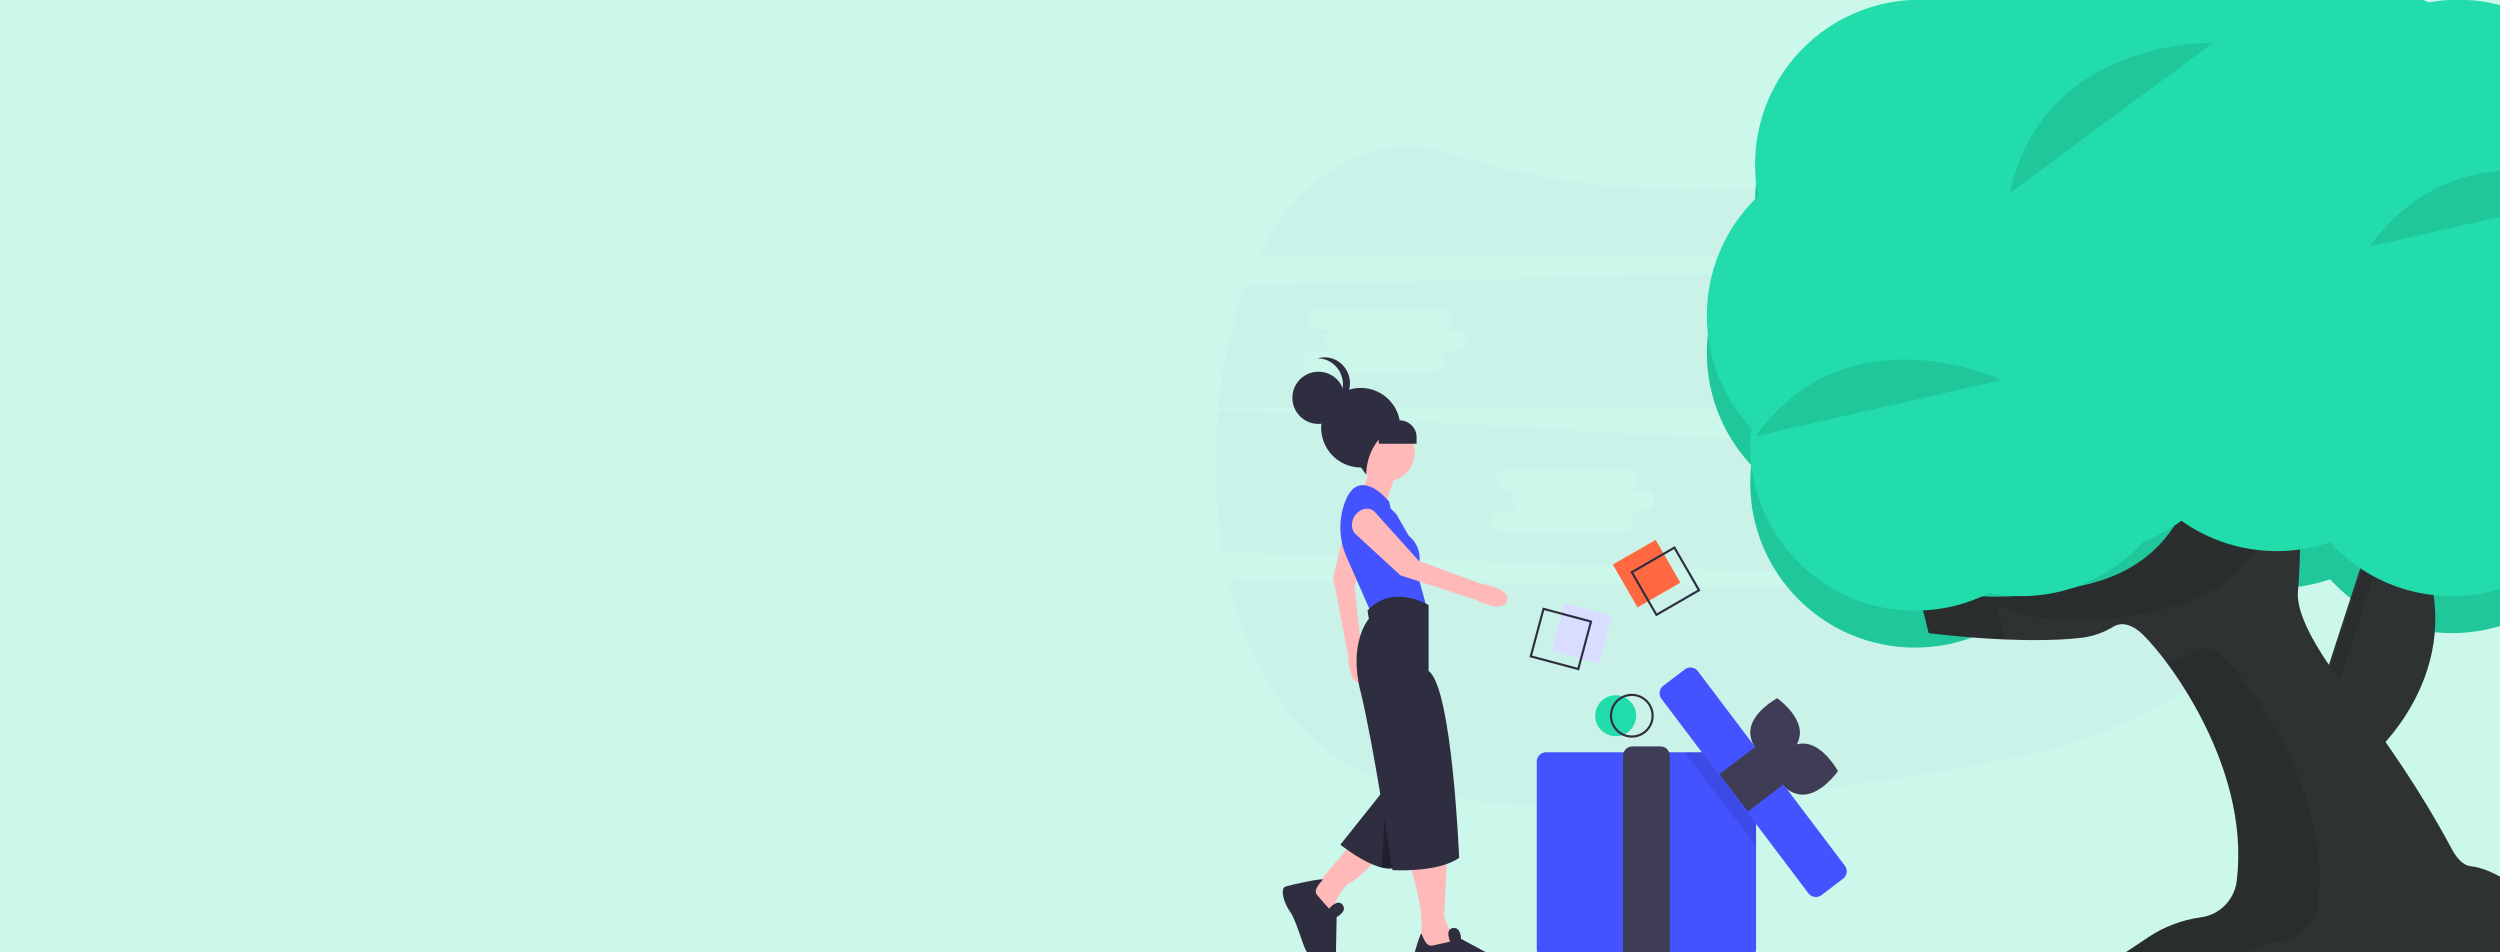 <svg width="1680" height="640" viewBox="0 0 1680 640" fill="none" xmlns="http://www.w3.org/2000/svg">
<rect x="0" y="0" width="1680" height="640" fill="#808080" stroke="none"/>
<g clip-path="url(#clip0_2712_1305)">
<rect width="1680" height="640" fill="#CCF7EB"/>
<path opacity="0.1" d="M825.695 389.831C838.549 444.652 865.759 492.041 908.755 515.041C998.13 562.777 1199.68 538.152 1350.09 509.869C1426.1 495.626 1495.09 456.271 1545.96 398.143L825.695 389.831Z" fill="#C2C6C9"/>
<path opacity="0.1" d="M1614.24 130.923H1531.68C1529.79 130.923 1527.97 130.169 1526.64 128.829C1525.3 127.488 1524.55 125.669 1524.55 123.773C1524.55 121.877 1525.3 120.058 1526.64 118.718C1527.97 117.377 1529.79 116.624 1531.68 116.624H1545.95C1544.1 116.564 1542.34 115.784 1541.05 114.449C1539.76 113.114 1539.04 111.329 1539.04 109.47C1539.04 107.612 1539.76 105.827 1541.05 104.492C1542.34 103.157 1544.1 102.377 1545.95 102.317H1535.76C1533.91 102.257 1532.15 101.478 1530.86 100.143C1529.57 98.808 1528.85 97.022 1528.85 95.164C1528.85 93.306 1529.57 91.52 1530.86 90.186C1532.15 88.85 1533.91 88.071 1535.76 88.011H1578.85C1569.29 83.556 1558.11 80.386 1545.23 78.723C1427.74 63.6 1385.79 73.608 1370.99 83.92C1352.73 96.615 1332.37 105.955 1310.6 110.454C1238.11 125.444 1102.53 143.484 979.654 104.678C918.582 85.375 873.196 117.982 845.985 172.446H1628.57C1627.55 156.618 1624.49 142.007 1618.87 129.208C1617.58 130.319 1615.94 130.928 1614.24 130.923Z" fill="#C2C6C9"/>
<path opacity="0.1" d="M818.773 275.342C815.61 307.13 816.683 339.196 821.964 370.704L1545 397.077C1565.13 373.989 1582.03 348.288 1595.24 320.676L818.773 275.342ZM1104.74 343.366H1090.51C1092.39 343.366 1094.2 344.113 1095.54 345.444C1096.87 346.774 1097.62 348.579 1097.62 350.46C1097.62 352.342 1096.87 354.146 1095.54 355.477C1094.2 356.807 1092.39 357.554 1090.51 357.554H1008.15C1006.27 357.554 1004.46 356.807 1003.12 355.477C1001.79 354.146 1001.04 352.342 1001.04 350.46C1001.04 348.579 1001.79 346.774 1003.12 345.444C1004.46 344.113 1006.27 343.366 1008.15 343.366H1022.39C1020.54 343.307 1018.79 342.533 1017.5 341.208C1016.22 339.884 1015.5 338.112 1015.5 336.268C1015.5 334.424 1016.22 332.653 1017.5 331.328C1018.79 330.004 1020.54 329.23 1022.39 329.17H1012.22C1010.38 329.111 1008.62 328.337 1007.34 327.012C1006.05 325.688 1005.33 323.916 1005.33 322.072C1005.33 320.229 1006.05 318.457 1007.34 317.132C1008.62 315.808 1010.38 315.034 1012.22 314.975H1094.58C1096.42 315.034 1098.18 315.808 1099.46 317.132C1100.75 318.457 1101.47 320.229 1101.47 322.072C1101.47 323.916 1100.75 325.688 1099.46 327.012C1098.18 328.337 1096.42 329.111 1094.58 329.17H1104.74C1106.59 329.23 1108.34 330.004 1109.63 331.328C1110.92 332.653 1111.63 334.424 1111.63 336.268C1111.63 338.112 1110.92 339.884 1109.63 341.208C1108.34 342.533 1106.59 343.307 1104.74 343.366Z" fill="#C2C6C9"/>
<path opacity="0.1" d="M1628.2 172.446L837.375 191.793C827.753 216.654 821.41 244.745 818.449 273.892H1614.35C1619.54 256.779 1623.38 239.28 1625.84 221.558C1628.21 204.436 1629.16 187.872 1628.2 172.446ZM979.001 235.816H964.738C965.674 235.816 966.601 236.001 967.466 236.361C968.331 236.721 969.116 237.249 969.778 237.914C970.44 238.58 970.965 239.37 971.323 240.239C971.682 241.109 971.866 242.04 971.866 242.981C971.866 243.923 971.682 244.854 971.323 245.724C970.965 246.593 970.44 247.383 969.778 248.049C969.116 248.714 968.331 249.242 967.466 249.602C966.601 249.962 965.674 250.147 964.738 250.147H882.235C880.344 250.147 878.531 249.392 877.195 248.049C875.858 246.705 875.107 244.882 875.107 242.981C875.107 241.081 875.858 239.258 877.195 237.914C878.531 236.571 880.344 235.816 882.235 235.816H896.497C894.646 235.756 892.89 234.974 891.601 233.636C890.313 232.298 889.592 230.508 889.592 228.646C889.592 226.783 890.313 224.994 891.601 223.656C892.89 222.318 894.646 221.536 896.497 221.476H886.313C884.461 221.416 882.706 220.635 881.417 219.297C880.128 217.959 879.408 216.169 879.408 214.307C879.408 212.444 880.128 210.655 881.417 209.317C882.706 207.979 884.461 207.197 886.313 207.137H968.817C970.668 207.197 972.424 207.979 973.713 209.317C975.001 210.655 975.722 212.444 975.722 214.307C975.722 216.169 975.001 217.959 973.713 219.297C972.424 220.635 970.668 221.416 968.817 221.476H979.001C980.852 221.536 982.608 222.318 983.897 223.656C985.186 224.994 985.906 226.783 985.906 228.646C985.906 230.508 985.186 232.298 983.897 233.636C982.608 234.974 980.852 235.756 979.001 235.816Z" fill="#C2C6C9"/>
<path d="M1112.58 362.777L1083.81 379.391L1100.42 408.168L1129.2 391.554L1112.58 362.777Z" fill="#FF6841"/>
<path d="M1112.85 414.153L1095.58 384.254L1125.48 366.991L1142.75 396.891L1112.85 414.153ZM1097.58 384.788L1113.38 412.158L1140.75 396.356L1124.95 368.987L1097.58 384.788Z" fill="#2F2E41"/>
<path d="M1085.76 494.723C1093.35 494.723 1099.51 488.564 1099.51 480.967C1099.51 473.37 1093.35 467.211 1085.76 467.211C1078.16 467.211 1072 473.37 1072 480.967C1072 488.564 1078.16 494.723 1085.76 494.723Z" fill="#22DDAB"/>
<path d="M1096.57 495.705C1093.65 495.705 1090.8 494.841 1088.38 493.221C1085.95 491.602 1084.06 489.3 1082.95 486.607C1081.83 483.914 1081.54 480.95 1082.11 478.091C1082.68 475.233 1084.08 472.606 1086.14 470.545C1088.21 468.484 1090.83 467.08 1093.69 466.512C1096.55 465.943 1099.51 466.235 1102.21 467.35C1104.9 468.466 1107.2 470.355 1108.82 472.779C1110.44 475.202 1111.3 478.052 1111.3 480.967C1111.3 484.876 1109.75 488.624 1106.99 491.388C1104.22 494.152 1100.47 495.705 1096.57 495.705ZM1096.57 467.702C1093.94 467.702 1091.38 468.48 1089.2 469.938C1087.01 471.395 1085.31 473.467 1084.31 475.891C1083.31 478.314 1083.04 480.981 1083.56 483.554C1084.07 486.128 1085.33 488.491 1087.19 490.346C1089.04 492.201 1091.4 493.464 1093.98 493.976C1096.55 494.488 1099.22 494.225 1101.64 493.221C1104.07 492.218 1106.14 490.517 1107.59 488.336C1109.05 486.155 1109.83 483.59 1109.83 480.967C1109.83 477.449 1108.43 474.075 1105.94 471.587C1103.46 469.1 1100.08 467.702 1096.57 467.702Z" fill="#2F2E41"/>
<path d="M1173.85 644.07H1038.93C1037.28 644.068 1035.7 643.408 1034.53 642.233C1033.36 641.059 1032.7 639.467 1032.7 637.806V511.794C1032.7 510.134 1033.36 508.542 1034.53 507.367C1035.7 506.193 1037.28 505.533 1038.93 505.531H1173.85C1175.5 505.533 1177.09 506.193 1178.25 507.367C1179.42 508.542 1180.08 510.134 1180.08 511.794V637.806C1180.08 639.467 1179.42 641.059 1178.25 642.233C1177.09 643.408 1175.5 644.068 1173.85 644.07Z" fill="#4353FF"/>
<path d="M1115.9 648H1096.89C1095.24 647.998 1093.66 647.339 1092.49 646.167C1091.33 644.995 1090.67 643.407 1090.67 641.749V507.851C1090.67 506.194 1091.33 504.605 1092.49 503.433C1093.66 502.261 1095.24 501.602 1096.89 501.6H1115.9C1117.54 501.602 1119.12 502.261 1120.29 503.433C1121.45 504.605 1122.11 506.194 1122.11 507.851V641.749C1122.11 643.407 1121.45 644.995 1120.29 646.167C1119.12 647.339 1117.54 647.998 1115.9 648Z" fill="#3F3D56"/>
<path d="M1209.53 493.277C1208.75 506.03 1191.44 515.356 1191.44 515.356C1191.44 515.356 1175.4 504.007 1176.18 491.255C1176.96 478.503 1194.27 469.176 1194.27 469.176C1194.27 469.176 1210.31 480.525 1209.53 493.277Z" fill="#3F3D56"/>
<path d="M1210.54 533.999C1197.52 533.236 1187.94 515.449 1187.94 515.449C1187.94 515.449 1199.48 498.898 1212.5 499.661C1225.53 500.423 1235.1 518.211 1235.1 518.211C1235.1 518.211 1223.57 534.761 1210.54 533.999Z" fill="#3F3D56"/>
<path opacity="0.1" d="M1180.08 520.514V568.414L1131.94 505.531H1168.61L1180.08 520.514Z" fill="black"/>
<path d="M1220.25 602.803C1219.29 602.805 1218.34 602.583 1217.48 602.156C1216.62 601.728 1215.87 601.107 1215.29 600.34L1116.49 469.584C1116 468.932 1115.64 468.19 1115.44 467.399C1115.23 466.608 1115.18 465.784 1115.29 464.974C1115.4 464.165 1115.67 463.385 1116.08 462.679C1116.5 461.974 1117.04 461.357 1117.69 460.863L1132.25 449.806C1132.9 449.312 1133.64 448.952 1134.43 448.745C1135.21 448.538 1136.04 448.489 1136.84 448.601C1137.65 448.713 1138.43 448.983 1139.13 449.396C1139.84 449.809 1140.45 450.357 1140.94 451.009L1239.74 581.764C1240.23 582.416 1240.59 583.158 1240.8 583.949C1241 584.74 1241.05 585.564 1240.94 586.373C1240.83 587.183 1240.56 587.963 1240.15 588.669C1239.74 589.374 1239.19 589.991 1238.54 590.485L1223.99 601.542C1222.91 602.361 1221.6 602.804 1220.25 602.803Z" fill="#4353FF"/>
<path d="M1180.59 501.159L1155.43 520.218L1174.49 545.372L1199.65 526.314L1180.59 501.159Z" fill="#3F3D56"/>
<path d="M1051.19 405.301L1042.59 437.398L1074.68 445.998L1083.28 413.902L1051.19 405.301Z" fill="#D9DDFF"/>
<path d="M1061.11 450.508L1027.79 441.58L1036.72 408.258L1070.04 417.187L1061.11 450.508ZM1029.57 440.548L1060.08 448.721L1068.25 418.218L1037.75 410.046L1029.57 440.548Z" fill="#2F2E41"/>
<path d="M946.677 578.894C946.677 578.894 959.493 616.744 954.001 630.592L970.479 645.363L980.548 632.438C980.548 632.438 969.563 621.36 970.479 613.052C971.394 604.743 972.309 575.202 972.309 575.202L946.677 578.894Z" fill="#FFB9B9"/>
<path d="M1008.35 652.613C1007.61 653.045 1006.89 653.455 1006.24 653.831H949.397C948.87 653.533 948.447 653.084 948.184 652.543C947.921 652.003 947.829 651.396 947.923 650.803C948.187 649.46 948.867 646.728 949.708 643.587C951.7 636.155 954.626 626.424 955.259 627.459L955.264 627.46L955.267 627.463L955.27 627.466L955.271 627.471C956.158 629.087 957.989 636.326 962.573 635.426C967.157 634.516 974.482 632.706 974.482 632.706C974.482 632.706 971.867 626.902 974.367 624.557C974.904 624.063 975.585 623.749 976.313 623.658C981.807 622.759 981.807 630.897 981.807 630.897L1001.95 641.755C1003.69 642.23 1005.38 642.842 1007.02 643.587C1011.11 645.476 1015.15 648.709 1008.35 652.613Z" fill="#2F2E41"/>
<path d="M909.419 565.524L885.402 593.996L878.935 608.692L887.249 615.121L894.639 612.365C894.639 612.365 901.106 595.833 907.572 593.078C914.038 590.322 929.742 571.953 929.742 571.953L909.419 565.524Z" fill="#FFB9B9"/>
<path d="M959.984 543.17L947.73 565.986L938.95 582.323C936.141 584.003 932.398 583.975 928.369 582.982C926.492 582.5 924.651 581.882 922.861 581.135C911.864 576.614 900.71 567.638 900.71 567.638L921.817 541.146L928.711 532.504L930.347 530.443L938.23 533.832L952.138 539.8L959.984 543.17Z" fill="#2F2E41"/>
<path d="M905.526 348.082L895.871 388.154L905.809 439.565C905.809 439.565 906.054 460.581 915.161 458.986C924.269 457.391 914.724 436.196 914.724 436.196L910.27 394.042L924.513 352.396C925.666 349.022 924.209 345.401 920.868 343.336C915.228 339.851 907.214 342.33 905.526 348.082Z" fill="#FFB9B9"/>
<path d="M939.419 313.457L931.045 339.314L915.226 331.003C915.226 331.003 921.739 312.533 921.739 309.763C921.739 306.992 939.419 313.457 939.419 313.457Z" fill="#FFB9B9"/>
<path d="M931.371 323.589C942.06 323.589 950.726 314.923 950.726 304.234C950.726 293.544 942.06 284.879 931.371 284.879C920.682 284.879 912.016 293.544 912.016 304.234C912.016 314.923 920.682 323.589 931.371 323.589Z" fill="#FFB9B9"/>
<path d="M938.239 345.395L934.505 341.751L933.572 337.197C933.572 337.197 921.437 321.711 911.17 327.176C907.961 328.884 905.573 332.816 903.806 337.416C899.305 349.436 899.725 362.688 904.978 374.414L921.437 411.895L958.774 408.251L952.24 384.566C952.24 384.566 958.774 369.991 946.64 359.971L938.239 345.395Z" fill="#4353FF"/>
<path opacity="0.3" d="M959.984 543.17L947.824 565.986L939.112 582.323C936.325 584.003 932.611 583.975 928.613 582.982C927.916 578.285 932.079 553.464 928.805 533.228L928.952 532.504L930.575 530.443L938.397 533.832L952.198 539.8L959.984 543.17Z" fill="black"/>
<path d="M960.015 406.601C960.015 406.601 935.748 391.832 918.948 410.293L919.881 415.831C919.881 415.831 905.881 431.523 914.281 464.752C922.681 497.982 935.748 584.748 935.748 584.748C935.748 584.748 966.548 586.594 980.548 576.44C980.548 576.44 975.882 461.983 960.015 450.907V406.601Z" fill="#2F2E41"/>
<path d="M910.791 358.772L941.069 386.626L991.031 402.774C991.031 402.774 1009.55 412.725 1012.69 403.963C1015.83 395.201 994.166 391.999 994.166 391.999L953.394 376.841L924.023 344.201C921.643 341.557 917.747 341.084 914.275 343.017C908.415 346.279 906.595 354.51 910.791 358.772Z" fill="#FFB9B9"/>
<path d="M893.126 610.647C893.126 610.647 898.828 603.614 902.235 608.045C905.641 612.477 898.218 616.274 898.218 616.274L897.786 639.134C897.786 639.134 901.837 656.613 890.9 649.86C879.963 643.106 879.533 642.298 877.381 638.253C875.23 634.209 870.785 617.96 866.948 612.72C863.111 607.48 859.598 596.929 864.152 595.628C868.706 594.327 889.935 589.695 888.878 591.238C887.82 592.781 882.082 597.775 885.058 601.397C888.034 605.02 893.126 610.647 893.126 610.647Z" fill="#2F2E41"/>
<path d="M941.047 287.484C941.047 287.46 941.048 287.437 941.048 287.413C941.048 282.127 939.488 276.959 936.563 272.564C933.639 268.169 929.483 264.743 924.62 262.72C919.757 260.697 914.406 260.168 909.244 261.199C904.081 262.23 899.339 264.776 895.617 268.514C891.895 272.252 889.361 277.014 888.334 282.199C887.307 287.384 887.834 292.758 889.848 297.642C891.863 302.526 895.274 306.7 899.65 309.637C904.027 312.574 909.172 314.141 914.435 314.141C915.054 314.141 917.499 318.791 918.106 318.75C918.143 304.641 927.23 288.431 941.047 287.484Z" fill="#2F2E41"/>
<path d="M886.008 284.879C895.695 284.879 903.548 277.026 903.548 267.339C903.548 257.651 895.695 249.798 886.008 249.798C876.321 249.798 868.468 257.651 868.468 267.339C868.468 277.026 876.321 284.879 886.008 284.879Z" fill="#2F2E41"/>
<path d="M885.403 240.842C889.493 240.816 893.454 242.32 896.556 245.076C899.658 247.833 901.691 251.657 902.281 255.843C902.871 260.028 901.978 264.293 899.766 267.851C897.554 271.409 894.172 274.02 890.245 275.201C892.677 275.197 895.079 274.653 897.289 273.604C899.499 272.555 901.466 271.028 903.055 269.124C904.644 267.221 905.819 264.986 906.499 262.572C907.18 260.157 907.351 257.62 907 255.131C906.649 252.643 905.785 250.261 904.467 248.149C903.148 246.036 901.405 244.241 899.357 242.886C897.309 241.53 895.003 240.647 892.595 240.294C890.187 239.942 887.735 240.129 885.403 240.842Z" fill="#2F2E41"/>
<path d="M926.532 282.459H940.342C943.417 282.459 946.366 283.636 948.54 285.729C950.714 287.823 951.935 290.662 951.935 293.623V298.185H926.532V282.459Z" fill="#2F2E41"/>
<path d="M1647.72 425.46C1708.87 425.46 1758.45 375.885 1758.45 314.732C1758.45 253.578 1708.87 204.004 1647.72 204.004C1586.56 204.004 1536.99 253.578 1536.99 314.732C1536.99 375.885 1586.56 425.46 1647.72 425.46Z" fill="#22DDAB"/>
<path d="M1529.96 395.208C1591.11 395.208 1640.69 345.633 1640.69 284.48C1640.69 223.327 1591.11 173.752 1529.96 173.752C1468.81 173.752 1419.23 223.327 1419.23 284.48C1419.23 345.633 1468.81 395.208 1529.96 395.208Z" fill="#22DDAB"/>
<path d="M1400.33 396.291C1461.49 396.291 1511.06 346.716 1511.06 285.563C1511.06 224.41 1461.49 174.835 1400.33 174.835C1339.18 174.835 1289.6 224.41 1289.6 285.563C1289.6 346.716 1339.18 396.291 1400.33 396.291Z" fill="#22DDAB"/>
<path d="M1358.2 425.46C1419.35 425.46 1468.93 375.885 1468.93 314.732C1468.93 253.578 1419.35 204.004 1358.2 204.004C1297.05 204.004 1247.47 253.578 1247.47 314.732C1247.47 375.885 1297.05 425.46 1358.2 425.46Z" fill="#22DDAB"/>
<path d="M1286.9 435.186C1348.05 435.186 1397.62 385.612 1397.62 324.458C1397.62 263.305 1348.05 213.73 1286.9 213.73C1225.74 213.73 1176.17 263.305 1176.17 324.458C1176.17 385.612 1225.74 435.186 1286.9 435.186Z" fill="#22DDAB"/>
<path d="M1257.73 347.68C1318.88 347.68 1368.46 298.106 1368.46 236.952C1368.46 175.799 1318.88 126.224 1257.73 126.224C1196.57 126.224 1147 175.799 1147 236.952C1147 298.106 1196.57 347.68 1257.73 347.68Z" fill="#22DDAB"/>
<path d="M1290.14 246.126C1351.29 246.126 1400.86 196.552 1400.86 135.398C1400.86 74.245 1351.29 24.67 1290.14 24.67C1228.98 24.67 1179.41 74.245 1179.41 135.398C1179.41 196.552 1228.98 246.126 1290.14 246.126Z" fill="#22DDAB"/>
<path d="M1351.71 246.126C1412.86 246.126 1462.44 196.552 1462.44 135.398C1462.44 74.245 1412.86 24.67 1351.71 24.67C1290.56 24.67 1240.98 74.245 1240.98 135.398C1240.98 196.552 1290.56 246.126 1351.71 246.126Z" fill="#22DDAB"/>
<path d="M1387.37 200.754C1448.52 200.754 1498.09 151.18 1498.09 90.026C1498.09 28.873 1448.52 -20.702 1387.37 -20.702C1326.21 -20.702 1276.64 28.873 1276.64 90.026C1276.64 151.18 1326.21 200.754 1387.37 200.754Z" fill="#22DDAB"/>
<path d="M1478.11 250.448C1539.26 250.448 1588.84 200.873 1588.84 139.72C1588.84 78.567 1539.26 28.992 1478.11 28.992C1416.96 28.992 1367.38 78.567 1367.38 139.72C1367.38 200.873 1416.96 250.448 1478.11 250.448Z" fill="#22DDAB"/>
<path d="M1689.85 347.68C1751.01 347.68 1800.58 298.106 1800.58 236.952C1800.58 175.799 1751.01 126.224 1689.85 126.224C1628.7 126.224 1579.12 175.799 1579.12 236.952C1579.12 298.106 1628.7 347.68 1689.85 347.68Z" fill="#22DDAB"/>
<path d="M1626.11 292.582C1687.26 292.582 1736.84 243.007 1736.84 181.854C1736.84 120.7 1687.26 71.126 1626.11 71.126C1564.96 71.126 1515.38 120.7 1515.38 181.854C1515.38 243.007 1564.96 292.582 1626.11 292.582Z" fill="#22DDAB"/>
<path d="M1585.06 237.483C1646.21 237.483 1695.79 187.909 1695.79 126.755C1695.79 65.602 1646.21 16.027 1585.06 16.027C1523.91 16.027 1474.33 65.602 1474.33 126.755C1474.33 187.909 1523.91 237.483 1585.06 237.483Z" fill="#22DDAB"/>
<path d="M1507.28 154.299C1568.43 154.299 1618.01 104.724 1618.01 43.571C1618.01 -17.582 1568.43 -67.157 1507.28 -67.157C1446.13 -67.157 1396.55 -17.582 1396.55 43.571C1396.55 104.724 1446.13 154.299 1507.28 154.299Z" fill="#22DDAB"/>
<path d="M1652.04 246.126C1713.19 246.126 1762.77 196.552 1762.77 135.398C1762.77 74.245 1713.19 24.67 1652.04 24.67C1590.89 24.67 1541.31 74.245 1541.31 135.398C1541.31 196.552 1590.89 246.126 1652.04 246.126Z" fill="#22DDAB"/>
<g opacity="0.1">
<path d="M1647.72 425.46C1708.87 425.46 1758.45 375.885 1758.45 314.732C1758.45 253.578 1708.87 204.004 1647.72 204.004C1586.57 204.004 1536.99 253.578 1536.99 314.732C1536.99 375.885 1586.57 425.46 1647.72 425.46Z" fill="black"/>
<path d="M1529.96 395.208C1591.11 395.208 1640.69 345.633 1640.69 284.48C1640.69 223.327 1591.11 173.752 1529.96 173.752C1468.81 173.752 1419.23 223.327 1419.23 284.48C1419.23 345.633 1468.81 395.208 1529.96 395.208Z" fill="black"/>
<path d="M1400.33 396.291C1461.49 396.291 1511.06 346.716 1511.06 285.563C1511.06 224.41 1461.49 174.835 1400.33 174.835C1339.18 174.835 1289.6 224.41 1289.6 285.563C1289.6 346.716 1339.18 396.291 1400.33 396.291Z" fill="black"/>
<path d="M1358.2 425.46C1419.35 425.46 1468.93 375.885 1468.93 314.732C1468.93 253.578 1419.35 204.004 1358.2 204.004C1297.05 204.004 1247.47 253.578 1247.47 314.732C1247.47 375.885 1297.05 425.46 1358.2 425.46Z" fill="black"/>
<path d="M1286.9 435.186C1348.05 435.186 1397.62 385.611 1397.62 324.458C1397.62 263.305 1348.05 213.73 1286.9 213.73C1225.74 213.73 1176.17 263.305 1176.17 324.458C1176.17 385.611 1225.74 435.186 1286.9 435.186Z" fill="black"/>
<path d="M1257.73 347.68C1318.88 347.68 1368.46 298.106 1368.46 236.952C1368.46 175.799 1318.88 126.224 1257.73 126.224C1196.57 126.224 1147 175.799 1147 236.952C1147 298.106 1196.57 347.68 1257.73 347.68Z" fill="black"/>
<path d="M1290.14 246.126C1351.29 246.126 1400.86 196.552 1400.86 135.398C1400.86 74.245 1351.29 24.67 1290.14 24.67C1228.98 24.67 1179.41 74.245 1179.41 135.398C1179.41 196.552 1228.98 246.126 1290.14 246.126Z" fill="black"/>
<path d="M1351.71 246.126C1412.86 246.126 1462.44 196.552 1462.44 135.398C1462.44 74.245 1412.86 24.67 1351.71 24.67C1290.56 24.67 1240.98 74.245 1240.98 135.398C1240.98 196.552 1290.56 246.126 1351.71 246.126Z" fill="black"/>
<path d="M1387.37 200.754C1448.52 200.754 1498.1 151.18 1498.1 90.026C1498.1 28.873 1448.52 -20.702 1387.37 -20.702C1326.21 -20.702 1276.64 28.873 1276.64 90.026C1276.64 151.18 1326.21 200.754 1387.37 200.754Z" fill="black"/>
<path d="M1478.11 250.448C1539.27 250.448 1588.84 200.873 1588.84 139.72C1588.84 78.567 1539.27 28.992 1478.11 28.992C1416.96 28.992 1367.38 78.567 1367.38 139.72C1367.38 200.873 1416.96 250.448 1478.11 250.448Z" fill="black"/>
<path d="M1689.85 347.68C1751.01 347.68 1800.58 298.106 1800.58 236.952C1800.58 175.799 1751.01 126.224 1689.85 126.224C1628.7 126.224 1579.12 175.799 1579.12 236.952C1579.12 298.106 1628.7 347.68 1689.85 347.68Z" fill="black"/>
<path d="M1626.11 292.582C1687.26 292.582 1736.84 243.007 1736.84 181.854C1736.84 120.7 1687.26 71.126 1626.11 71.126C1564.96 71.126 1515.38 120.7 1515.38 181.854C1515.38 243.007 1564.96 292.582 1626.11 292.582Z" fill="black"/>
<path d="M1585.06 237.483C1646.21 237.483 1695.79 187.909 1695.79 126.755C1695.79 65.602 1646.21 16.027 1585.06 16.027C1523.91 16.027 1474.33 65.602 1474.33 126.755C1474.33 187.909 1523.91 237.483 1585.06 237.483Z" fill="black"/>
<path d="M1507.28 154.299C1568.43 154.299 1618.01 104.724 1618.01 43.571C1618.01 -17.582 1568.43 -67.157 1507.28 -67.157C1446.13 -67.157 1396.55 -17.582 1396.55 43.571C1396.55 104.724 1446.13 154.299 1507.28 154.299Z" fill="black"/>
<path d="M1652.04 246.126C1713.19 246.126 1762.77 196.552 1762.77 135.398C1762.77 74.245 1713.19 24.67 1652.04 24.67C1590.89 24.67 1541.31 74.245 1541.31 135.398C1541.31 196.552 1590.89 246.126 1652.04 246.126Z" fill="black"/>
</g>
<path d="M1593.03 508.774C1593.03 508.774 1660.73 451.877 1627.24 370.859L1593.75 358.317L1557.41 470.193L1593.03 508.774Z" fill="#2F3233"/>
<path opacity="0.1" d="M1596.64 354.461L1604.65 357.461L1568.98 467.301L1600.1 501.008C1597.53 503.575 1595.92 504.918 1595.92 504.918L1560.29 466.337L1596.64 354.461Z" fill="black"/>
<path d="M1287.31 390.269L1296.1 425.47C1296.1 425.47 1358.24 433.572 1399.67 428.482C1407 427.443 1414.03 424.906 1420.33 421.03C1423.83 418.961 1429.35 418.062 1436.9 423.716C1449.83 433.464 1513.3 511.449 1503.02 592.359C1502.23 598.455 1499.44 604.119 1495.1 608.473C1490.76 612.827 1485.1 615.63 1479.01 616.447C1466.35 618.172 1454.25 622.75 1443.63 629.835L1412.21 650.75L1734.28 643.71L1700.85 603.233C1700.85 603.233 1677.97 583.878 1660.37 582.112C1655.24 581.603 1651 576.892 1647.58 570.49C1627.53 532.96 1603.55 497.672 1577.55 463.976C1558.62 439.432 1542.73 413.567 1544.21 397.32C1547.74 358.598 1544.21 295.246 1544.21 295.246L1477.34 286.451C1477.34 286.451 1486.14 370.935 1405.18 392.045C1324.23 413.155 1287.31 390.269 1287.31 390.269Z" fill="#2F3233"/>
<g opacity="0.1">
<path d="M1341.87 406.115C1341.87 406.115 1378.82 428.991 1459.79 407.87C1540.75 386.749 1531.94 302.276 1531.94 302.276L1544.67 303.933C1544.43 298.517 1544.25 295.268 1544.25 295.268L1477.38 286.473C1477.38 286.473 1486.17 370.957 1405.22 392.067C1324.26 413.177 1287.3 390.312 1287.3 390.312L1296.09 425.514C1296.09 425.514 1319.83 428.612 1347.76 429.771L1341.87 406.115Z" fill="black"/>
<path d="M1498.18 645.67C1508.81 638.585 1520.91 634.008 1533.57 632.283C1539.65 631.475 1545.29 628.688 1549.63 624.352C1553.97 620.015 1556.76 614.371 1557.57 608.291C1567.9 527.382 1504.4 449.256 1491.5 439.551C1477.42 428.991 1470.38 441.306 1470.38 441.306C1465.4 442.613 1460.33 443.58 1455.21 444.198C1478.03 474.525 1510.66 532.7 1503.02 592.445C1502.21 598.525 1499.42 604.169 1495.09 608.506C1490.75 612.842 1485.1 615.629 1479.02 616.436C1466.36 618.161 1454.27 622.739 1443.64 629.824L1412.23 650.739L1493.2 648.974L1498.18 645.67Z" fill="black"/>
</g>
<path d="M1647.72 400.613C1708.87 400.613 1758.45 351.038 1758.45 289.885C1758.45 228.731 1708.87 179.157 1647.72 179.157C1586.56 179.157 1536.99 228.731 1536.99 289.885C1536.99 351.038 1586.56 400.613 1647.72 400.613Z" fill="#22DDAB"/>
<path d="M1529.96 370.361C1591.11 370.361 1640.69 320.786 1640.69 259.633C1640.69 198.48 1591.11 148.905 1529.96 148.905C1468.81 148.905 1419.23 198.48 1419.23 259.633C1419.23 320.786 1468.81 370.361 1529.96 370.361Z" fill="#22DDAB"/>
<path d="M1400.33 371.444C1461.49 371.444 1511.06 321.87 1511.06 260.716C1511.06 199.563 1461.49 149.988 1400.33 149.988C1339.18 149.988 1289.6 199.563 1289.6 260.716C1289.6 321.87 1339.18 371.444 1400.33 371.444Z" fill="#22DDAB"/>
<path d="M1358.2 400.613C1419.35 400.613 1468.93 351.038 1468.93 289.885C1468.93 228.731 1419.35 179.157 1358.2 179.157C1297.05 179.157 1247.47 228.731 1247.47 289.885C1247.47 351.038 1297.05 400.613 1358.2 400.613Z" fill="#22DDAB"/>
<path d="M1286.9 410.339C1348.05 410.339 1397.62 360.765 1397.62 299.611C1397.62 238.458 1348.05 188.883 1286.9 188.883C1225.74 188.883 1176.17 238.458 1176.17 299.611C1176.17 360.765 1225.74 410.339 1286.9 410.339Z" fill="#22DDAB"/>
<path d="M1257.73 322.833C1318.88 322.833 1368.46 273.259 1368.46 212.105C1368.46 150.952 1318.88 101.377 1257.73 101.377C1196.57 101.377 1147 150.952 1147 212.105C1147 273.259 1196.57 322.833 1257.73 322.833Z" fill="#22DDAB"/>
<path d="M1290.14 221.28C1351.29 221.28 1400.86 171.705 1400.86 110.551C1400.86 49.398 1351.29 -0.177 1290.14 -0.177C1228.98 -0.177 1179.41 49.398 1179.41 110.551C1179.41 171.705 1228.98 221.28 1290.14 221.28Z" fill="#22DDAB"/>
<path d="M1351.71 221.28C1412.86 221.28 1462.44 171.705 1462.44 110.551C1462.44 49.398 1412.86 -0.177 1351.71 -0.177C1290.56 -0.177 1240.98 49.398 1240.98 110.551C1240.98 171.705 1290.56 221.28 1351.71 221.28Z" fill="#22DDAB"/>
<path d="M1387.37 175.907C1448.52 175.907 1498.09 126.333 1498.09 65.179C1498.09 4.026 1448.52 -45.549 1387.37 -45.549C1326.21 -45.549 1276.64 4.026 1276.64 65.179C1276.64 126.333 1326.21 175.907 1387.37 175.907Z" fill="#22DDAB"/>
<path d="M1478.11 225.601C1539.26 225.601 1588.84 176.027 1588.84 114.873C1588.84 53.72 1539.26 4.145 1478.11 4.145C1416.96 4.145 1367.38 53.72 1367.38 114.873C1367.38 176.027 1416.96 225.601 1478.11 225.601Z" fill="#22DDAB"/>
<path d="M1689.85 322.833C1751.01 322.833 1800.58 273.259 1800.58 212.105C1800.58 150.952 1751.01 101.377 1689.85 101.377C1628.7 101.377 1579.12 150.952 1579.12 212.105C1579.12 273.259 1628.7 322.833 1689.85 322.833Z" fill="#22DDAB"/>
<path d="M1626.11 267.735C1687.26 267.735 1736.84 218.16 1736.84 157.007C1736.84 95.853 1687.26 46.279 1626.11 46.279C1564.96 46.279 1515.38 95.853 1515.38 157.007C1515.38 218.16 1564.96 267.735 1626.11 267.735Z" fill="#22DDAB"/>
<path d="M1585.06 212.636C1646.21 212.636 1695.79 163.062 1695.79 101.908C1695.79 40.755 1646.21 -8.82 1585.06 -8.82C1523.91 -8.82 1474.33 40.755 1474.33 101.908C1474.33 163.062 1523.91 212.636 1585.06 212.636Z" fill="#22DDAB"/>
<path d="M1507.28 129.452C1568.43 129.452 1618.01 79.877 1618.01 18.724C1618.01 -42.429 1568.43 -92.004 1507.28 -92.004C1446.13 -92.004 1396.55 -42.429 1396.55 18.724C1396.55 79.877 1446.13 129.452 1507.28 129.452Z" fill="#22DDAB"/>
<path d="M1652.04 221.28C1713.19 221.28 1762.77 171.705 1762.77 110.551C1762.77 49.398 1713.19 -0.177 1652.04 -0.177C1590.89 -0.177 1541.31 49.398 1541.31 110.551C1541.31 171.705 1590.89 221.28 1652.04 221.28Z" fill="#22DDAB"/>
<path opacity="0.1" d="M1757.96 127.892C1757.96 127.892 1654.83 78.989 1592.44 165.661L1757.96 127.892Z" fill="black"/>
<path opacity="0.1" d="M1487.09 28.819C1487.09 28.819 1373.02 25.375 1350.62 129.788L1487.09 28.819Z" fill="black"/>
<path opacity="0.1" d="M1345.29 255.366C1345.29 255.366 1242.16 206.452 1179.76 293.102L1345.29 255.366Z" fill="black"/>
</g>
<defs>
<clipPath id="clip0_2712_1305">
<rect width="1680" height="640" fill="white"/>
</clipPath>
</defs>
</svg>
